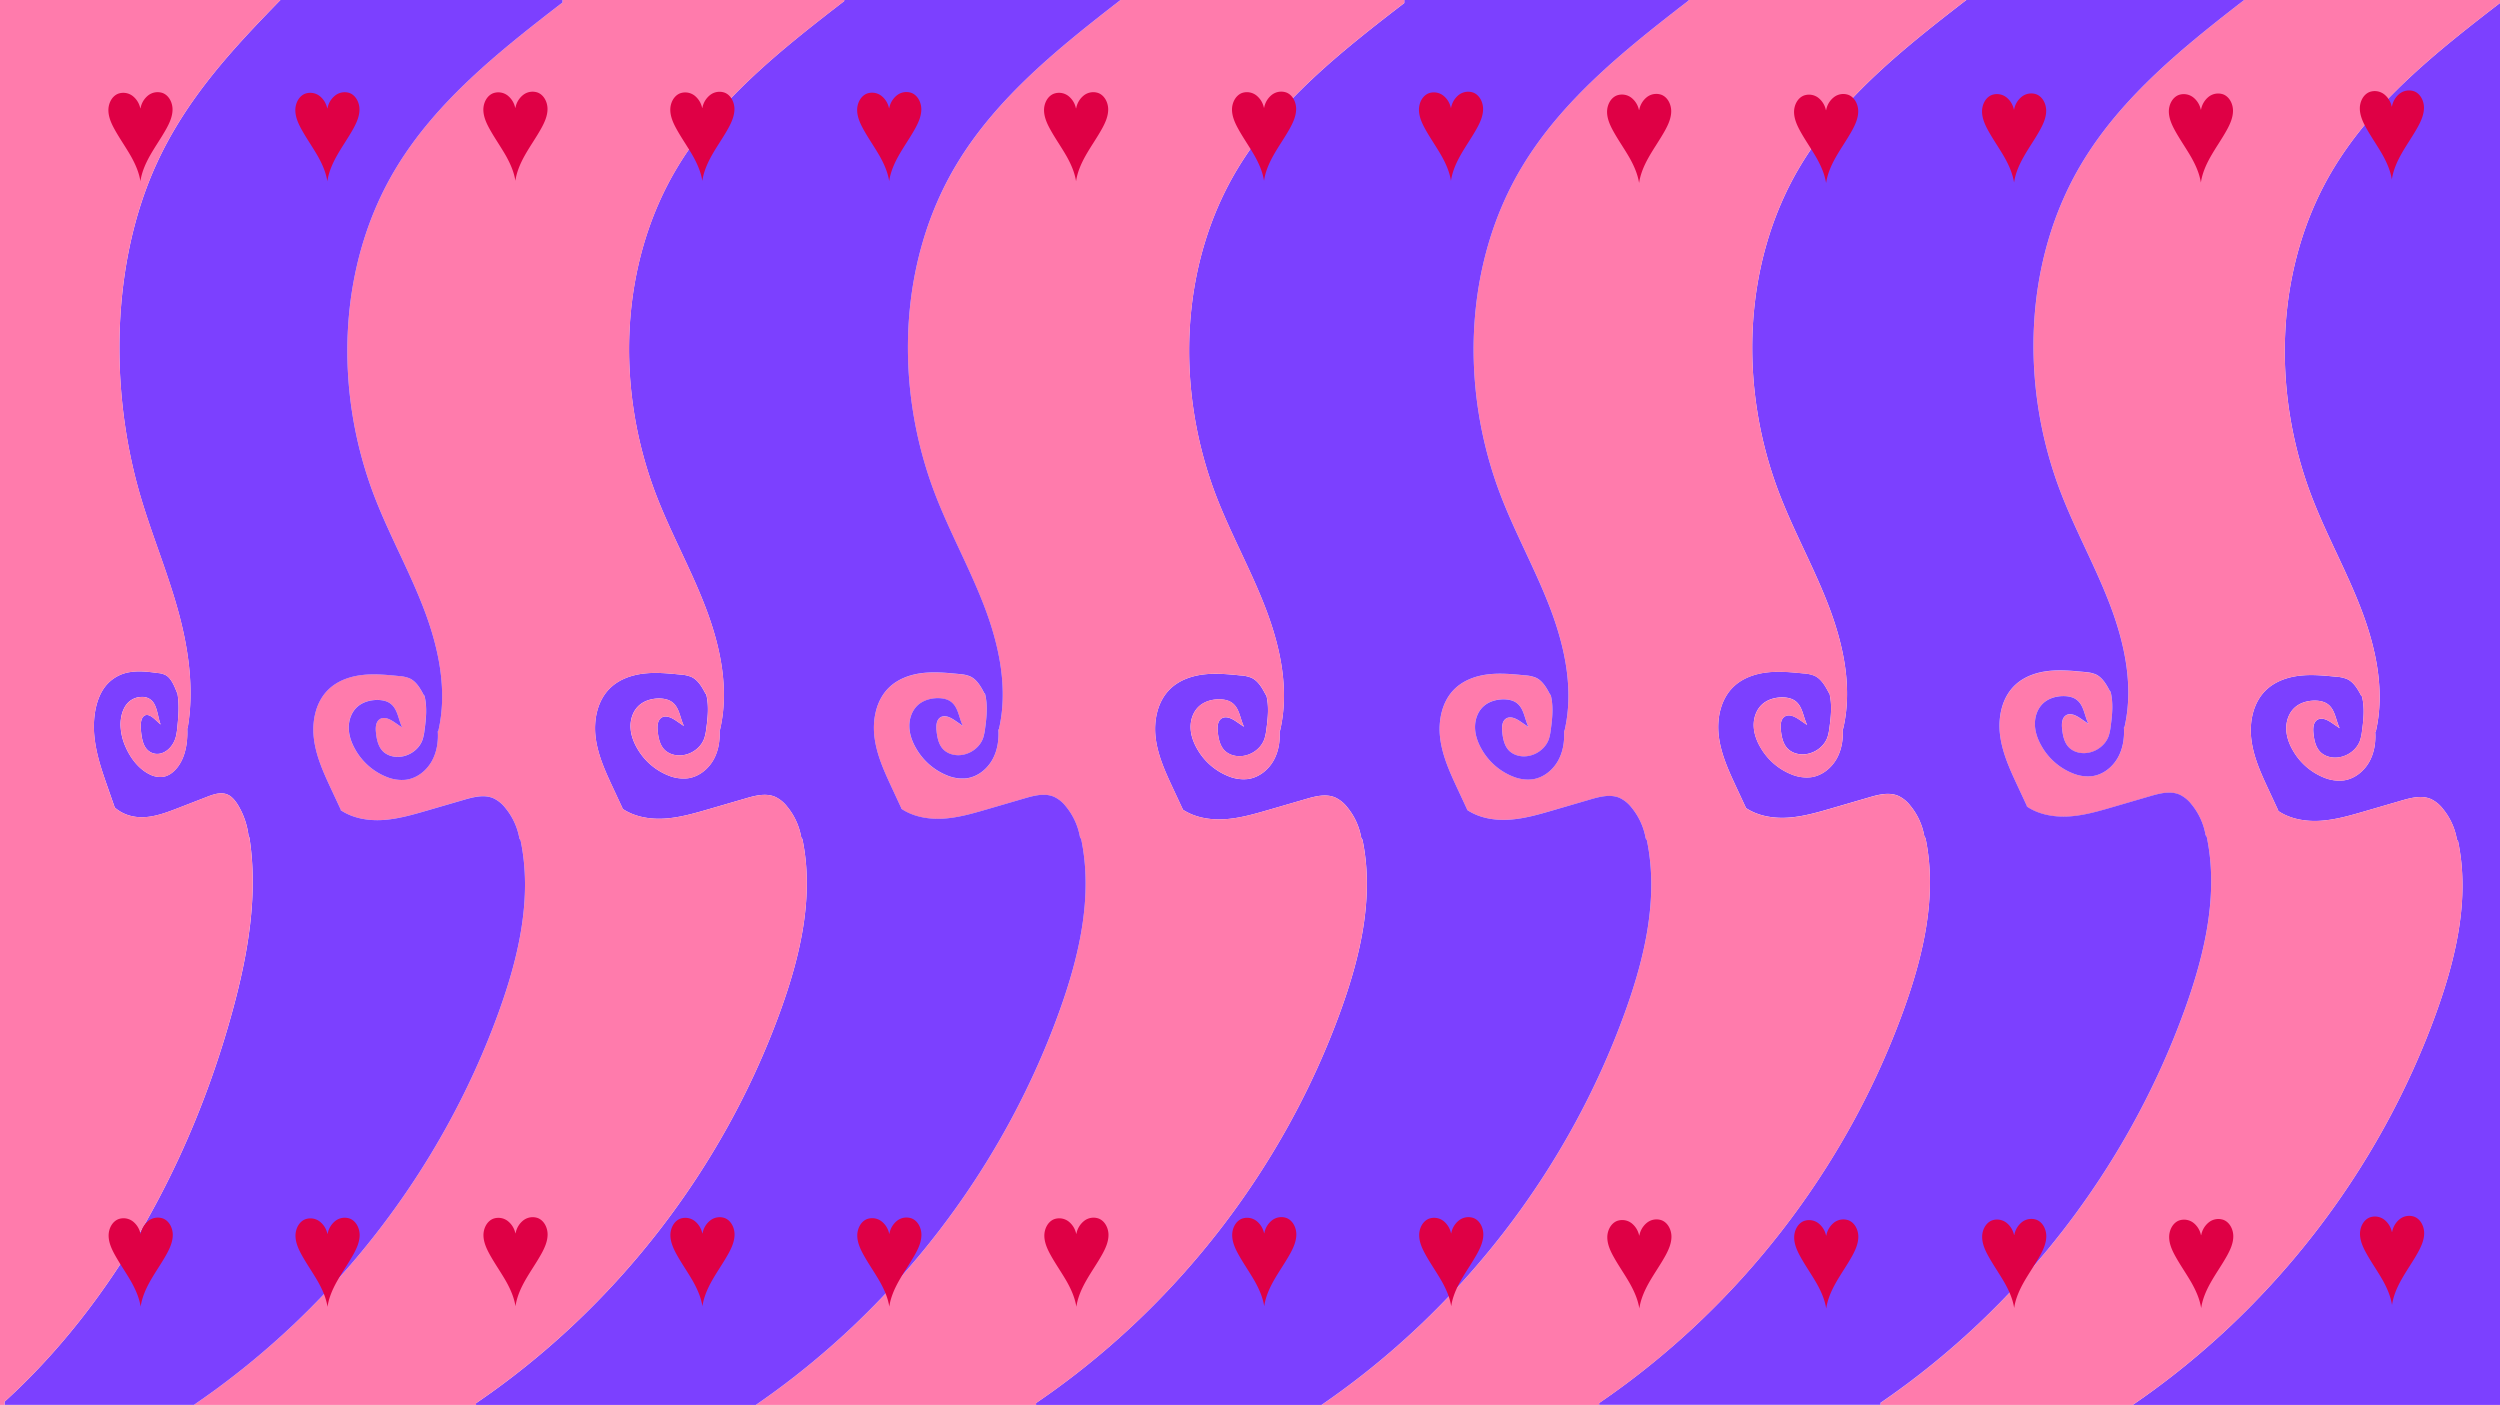 <svg id="Layer_1" data-name="Layer 1" xmlns="http://www.w3.org/2000/svg" viewBox="0 0 1920 1079"><path d="M1797.33,559.66c-2.95-6.13-3.4-13.91-8.74-18.1-2.93-2.31-6.84-3-10.56-3-5.55.06-11.25,1.71-15.33,5.48-4.42,4.08-6.51,10.31-6.36,16.34s2.35,11.86,5.43,17a48.08,48.08,0,0,0,24.06,20.49,30.5,30.5,0,0,0,14.43,2c8.54-1.12,16-7.14,20.09-14.76,3.67-6.82,4.84-14.77,4.32-22.53l.39,0c7.2-30.76.52-63.24-10.62-92.8s-26.67-57.29-38.08-86.74c-31.66-81.66-28.95-178.32,16.35-253.22,31.29-51.73,79.91-90.14,127.72-127h.07V1079.5H1638.37c106.34-72.66,189.11-179.51,233.05-300.87,15.3-42.27,26.06-88,16.87-132.07l-.9-1.38a50.54,50.54,0,0,0-10.8-23.56,25.45,25.45,0,0,0-9.15-7.45c-7.13-3.09-15.32-.95-22.78,1.22L1816,623.74c-11,3.2-22.07,6.42-33.48,7.12s-23.09-1.27-32.46-7.62l.16-.24L1743,607.48c-5.83-12.49-11.73-25.24-13.44-38.93s1.4-28.71,11.38-38.2c6.82-6.49,16.17-9.79,25.51-10.89s18.79-.17,28.15.76A26.13,26.13,0,0,1,1803,522c5.32,2.41,8.39,8,11.1,13.17l.32-.09c2.26,8.69,1.33,17.95.1,26.89a37.49,37.49,0,0,1-1.43,7c-3.18,9.44-14.28,15.38-23.86,12.77a15.18,15.18,0,0,1-6.06-3.12c-4.14-3.63-5.39-9.5-5.94-15-.38-3.77-.17-8.31,3-10.3,3.49-2.19,8,.19,11.35,2.52l5.68,3.88Z" transform="translate(-0.5 -0.5)" style="fill:#7c40ff"/><path d="M1604.33,556.21c-2.95-6.14-3.4-14-8.74-18.15-2.93-2.32-6.84-3-10.56-3-5.55.06-11.25,1.72-15.33,5.5-4.42,4.09-6.51,10.34-6.36,16.38s2.35,11.89,5.43,17.08a48,48,0,0,0,24.06,20.54,30.26,30.26,0,0,0,14.43,2c8.54-1.12,16-7.16,20.09-14.8,3.67-6.84,4.84-14.8,4.32-22.59l.39,0c7.2-30.85.52-63.42-10.62-93.06s-26.67-57.44-38.08-87c-31.66-81.89-28.95-178.81,16.35-253.92C1630.26,74.58,1677.32,36.67,1724,.5H1920.5V2.86h-.07c-47.81,36.87-96.43,75.28-127.72,127-45.3,74.9-48,171.56-16.35,253.22,11.41,29.45,26.93,57.18,38.08,86.74s17.82,62,10.62,92.8l-.39,0c.52,7.76-.65,15.71-4.32,22.53-4.09,7.62-11.55,13.64-20.09,14.76a30.5,30.5,0,0,1-14.43-2,48.08,48.08,0,0,1-24.06-20.49c-3.08-5.17-5.29-11-5.43-17s1.94-12.26,6.36-16.34c4.08-3.77,9.78-5.42,15.33-5.48,3.72-.05,7.63.65,10.56,3,5.34,4.19,5.79,12,8.74,18.1l-.09,0-5.68-3.88c-3.4-2.33-7.86-4.71-11.35-2.52-3.2,2-3.41,6.53-3,10.3.55,5.48,1.8,11.35,5.94,15a15.18,15.18,0,0,0,6.06,3.12c9.58,2.61,20.68-3.33,23.86-12.77a37.49,37.49,0,0,0,1.43-7c1.23-8.94,2.16-18.2-.1-26.89l-.32.09c-2.71-5.2-5.78-10.76-11.1-13.17a26.13,26.13,0,0,0-8.37-1.77c-9.36-.93-18.81-1.86-28.15-.76s-18.69,4.4-25.51,10.89c-10,9.49-13.1,24.52-11.38,38.2s7.61,26.44,13.44,38.93l7.23,15.52-.16.24c9.37,6.35,21.17,8.31,32.46,7.62s22.5-3.92,33.48-7.12l28.67-8.35c7.46-2.17,15.65-4.31,22.78-1.22a25.45,25.45,0,0,1,9.15,7.45,50.54,50.54,0,0,1,10.8,23.56l.9,1.38c9.19,44-1.57,89.8-16.87,132.07-43.94,121.36-126.71,228.21-233.05,300.87H1444.64V1078c106.69-72.87,189.74-180.23,233.78-302.21,15.3-42.38,26.06-88.3,16.87-132.43l-.9-1.39a50.7,50.7,0,0,0-10.8-23.62,25.33,25.33,0,0,0-9.15-7.48c-7.13-3.09-15.32-1-22.78,1.23L1623,620.47c-11,3.21-22.07,6.43-33.48,7.14s-23.1-1.28-32.47-7.64l.17-.25L1550,604.17c-5.83-12.53-11.73-25.32-13.44-39s1.4-28.79,11.38-38.31c6.82-6.51,16.17-9.81,25.51-10.92s18.79-.18,28.15.76a26.13,26.13,0,0,1,8.37,1.77c5.32,2.43,8.39,8,11.1,13.21l.32-.09c2.26,8.72,1.33,18,.1,27a37.53,37.53,0,0,1-1.43,7c-3.18,9.48-14.28,15.43-23.86,12.81a15.07,15.07,0,0,1-6.06-3.13c-4.14-3.63-5.39-9.53-5.94-15-.38-3.78-.17-8.33,3-10.33,3.49-2.19,8,.2,11.35,2.53l5.68,3.89Z" transform="translate(-0.5 -0.5)" style="fill:#ff7bac"/><path d="M1388.33,557.18c-2.95-6.14-3.4-13.93-8.74-18.12-2.93-2.31-6.84-3-10.56-3-5.55.07-11.25,1.72-15.33,5.49-4.42,4.09-6.51,10.32-6.36,16.36s2.35,11.87,5.43,17a48,48,0,0,0,24.06,20.51,30.38,30.38,0,0,0,14.43,2c8.54-1.12,16-7.15,20.09-14.77,3.67-6.83,4.84-14.79,4.32-22.55l.39,0c7.2-30.79.52-63.3-10.62-92.88s-26.67-57.34-38.08-86.83C1335.7,298.71,1338.41,202,1383.71,127,1414.82,75.51,1463.06,37.21,1510.6.5H1724c-46.7,36.17-93.76,74.08-124.31,124.73-45.3,75.11-48,172-16.35,253.92,11.41,29.54,26.93,57.34,38.08,87s17.82,62.21,10.62,93.06l-.39,0c.52,7.79-.65,15.75-4.32,22.59-4.09,7.64-11.55,13.68-20.09,14.8a30.26,30.26,0,0,1-14.43-2,48,48,0,0,1-24.06-20.54c-3.08-5.19-5.29-11-5.43-17.08s1.94-12.29,6.36-16.38c4.08-3.78,9.78-5.44,15.33-5.5,3.72,0,7.63.65,10.56,3,5.34,4.2,5.79,12,8.74,18.15l-.09,0-5.68-3.89c-3.4-2.33-7.86-4.72-11.35-2.53-3.2,2-3.41,6.55-3,10.33.55,5.49,1.8,11.39,5.94,15a15.07,15.07,0,0,0,6.06,3.13c9.58,2.62,20.68-3.33,23.86-12.81a37.53,37.53,0,0,0,1.43-7c1.23-9,2.16-18.24-.1-27l-.32.09c-2.71-5.21-5.78-10.78-11.1-13.21a26.13,26.13,0,0,0-8.37-1.77c-9.36-.94-18.81-1.86-28.15-.76s-18.69,4.41-25.51,10.92c-10,9.52-13.1,24.59-11.38,38.31s7.61,26.51,13.44,39l7.23,15.55-.17.25c9.37,6.36,21.17,8.33,32.47,7.64s22.5-3.93,33.48-7.14l28.67-8.37c7.46-2.18,15.65-4.32,22.78-1.23a25.33,25.33,0,0,1,9.15,7.48,50.7,50.7,0,0,1,10.8,23.62l.9,1.39c9.19,44.13-1.57,90-16.87,132.43-44,122-127.09,229.34-233.78,302.21v1.5h-216V1078c106.69-72.74,189.74-179.9,233.78-301.65,15.3-42.31,26.06-88.13,16.87-132.19l-.9-1.39a50.57,50.57,0,0,0-10.8-23.57,25.38,25.38,0,0,0-9.15-7.46c-7.13-3.09-15.32-1-22.78,1.22L1407,621.32c-11,3.2-22.07,6.42-33.48,7.12s-23.1-1.27-32.47-7.62l.17-.25L1334,605.05c-5.83-12.51-11.73-25.27-13.44-39s1.4-28.74,11.38-38.24c6.82-6.5,16.17-9.8,25.51-10.9s18.79-.18,28.15.76a26.13,26.13,0,0,1,8.37,1.77c5.32,2.42,8.39,8,11.1,13.18l.32-.09c2.26,8.71,1.33,18,.1,26.91a37.43,37.43,0,0,1-1.43,7c-3.18,9.46-14.28,15.4-23.86,12.79a15.2,15.2,0,0,1-6.06-3.13c-4.14-3.63-5.39-9.51-5.94-15-.38-3.77-.17-8.31,3-10.31,3.49-2.19,8,.19,11.35,2.52l5.68,3.89Z" transform="translate(-0.5 -0.5)" style="fill:#7c40ff"/><path d="M1174.33,558.7c-2.95-6.15-3.4-14-8.74-18.14-2.93-2.32-6.84-3-10.56-3-5.55.07-11.25,1.72-15.33,5.5-4.42,4.09-6.51,10.33-6.36,16.36s2.35,11.88,5.43,17.07A48,48,0,0,0,1162.83,597a30.26,30.26,0,0,0,14.43,2c8.54-1.12,16-7.15,20.09-14.78,3.67-6.83,4.84-14.79,4.32-22.57l.39,0c7.2-30.82.52-63.36-10.62-93s-26.67-57.39-38.08-86.9c-31.66-81.81-28.95-178.65,16.35-253.69C1201,76.28,1249.62,37.8,1297.43.86V.5H1510.6c-47.54,36.71-95.78,75-126.89,126.49-45.3,75-48,171.72-16.35,253.45,11.41,29.49,26.93,57.24,38.08,86.83s17.82,62.09,10.62,92.88l-.39,0c.52,7.76-.65,15.72-4.32,22.55-4.09,7.62-11.55,13.65-20.09,14.77a30.38,30.38,0,0,1-14.43-2A48,48,0,0,1,1352.77,575c-3.08-5.17-5.29-11-5.43-17s1.94-12.27,6.36-16.36c4.08-3.77,9.78-5.42,15.33-5.49,3.72,0,7.63.66,10.56,3,5.34,4.19,5.79,12,8.74,18.12l-.09,0-5.68-3.89c-3.4-2.33-7.86-4.71-11.35-2.52-3.2,2-3.41,6.54-3,10.31.55,5.48,1.8,11.36,5.94,15a15.2,15.2,0,0,0,6.06,3.13c9.58,2.61,20.68-3.33,23.86-12.79a37.43,37.43,0,0,0,1.43-7c1.23-8.94,2.16-18.2-.1-26.91l-.32.09c-2.71-5.2-5.78-10.76-11.1-13.18a26.13,26.13,0,0,0-8.37-1.77c-9.36-.94-18.81-1.86-28.15-.76s-18.69,4.4-25.51,10.9c-10,9.5-13.1,24.54-11.38,38.24s7.61,26.46,13.44,39l7.23,15.52-.17.25c9.37,6.35,21.17,8.31,32.47,7.62s22.5-3.92,33.48-7.12l28.67-8.36c7.46-2.17,15.65-4.31,22.78-1.22a25.38,25.38,0,0,1,9.15,7.46,50.57,50.57,0,0,1,10.8,23.57l.9,1.39c9.19,44.06-1.57,89.88-16.87,132.19-44,121.75-127.09,228.91-233.78,301.65v1.5H1015.36c106.35-72.79,189.12-179.85,233.06-301.43,15.3-42.35,26.06-88.21,16.87-132.31l-.9-1.39a50.68,50.68,0,0,0-10.8-23.6,25.27,25.27,0,0,0-9.15-7.46c-7.13-3.1-15.32-1-22.78,1.22L1193,622.89c-11,3.21-22.07,6.43-33.48,7.13s-23.09-1.27-32.46-7.63l.16-.24L1120,606.61c-5.83-12.52-11.73-25.29-13.44-39s1.4-28.76,11.38-38.27c6.82-6.5,16.17-9.81,25.51-10.91s18.79-.18,28.15.76A26.13,26.13,0,0,1,1180,521c5.32,2.42,8.39,8,11.1,13.2l.32-.09c2.26,8.71,1.33,18,.1,26.93a37.7,37.7,0,0,1-1.43,7c-3.18,9.46-14.28,15.41-23.86,12.79a15.18,15.18,0,0,1-6.06-3.12c-4.14-3.64-5.39-9.52-5.94-15-.38-3.77-.17-8.32,3-10.32,3.49-2.19,8,.19,11.35,2.53q2.85,1.93,5.68,3.89Z" transform="translate(-0.5 -0.5)" style="fill:#ff7bac"/><path d="M1127.05,622.39c9.37,6.36,21.17,8.33,32.46,7.63s22.5-3.92,33.48-7.13l28.67-8.36c7.46-2.18,15.65-4.32,22.78-1.22a25.27,25.27,0,0,1,9.15,7.46,50.68,50.68,0,0,1,10.8,23.6l.9,1.39c9.19,44.1-1.57,90-16.87,132.31-43.94,121.58-126.71,228.64-233.06,301.43H796.2V1078C902.88,1005.46,985.93,898.59,1030,777.17c15.31-42.19,26.07-87.9,16.88-131.83l-.91-1.39a50.39,50.39,0,0,0-10.79-23.51A25.42,25.42,0,0,0,1026,613c-7.13-3.08-15.32-1-22.78,1.22l-28.68,8.34c-11,3.19-22.06,6.4-33.47,7.1s-23.1-1.27-32.48-7.6l.17-.25-7.23-15.48c-5.82-12.47-11.72-25.2-13.44-38.86s1.41-28.66,11.38-38.14c6.83-6.48,16.18-9.77,25.52-10.87s18.78-.17,28.14.76A26.39,26.39,0,0,1,961.5,521c5.33,2.42,8.4,8,11.1,13.15l.32-.09c2.27,8.68,1.34,17.92.11,26.84a39.08,39.08,0,0,1-1.43,7c-3.18,9.43-14.28,15.36-23.87,12.75a15.25,15.25,0,0,1-6.06-3.12c-4.13-3.62-5.38-9.48-5.93-15-.38-3.76-.18-8.29,3-10.28,3.5-2.18,8,.19,11.36,2.52l5.68,3.87.09,0c-2.95-6.12-3.4-13.89-8.74-18.07-2.94-2.31-6.84-3-10.57-3-5.54.07-11.24,1.71-15.32,5.48-4.42,4.07-6.51,10.29-6.37,16.31s2.36,11.83,5.44,17a48,48,0,0,0,24.06,20.45,30.34,30.34,0,0,0,14.43,2c8.54-1.11,16-7.12,20.09-14.72,3.67-6.81,4.84-14.75,4.32-22.5l.38,0c7.21-30.71.53-63.12-10.62-92.63s-26.66-57.18-38.08-86.58c-31.65-81.52-28.95-178,16.36-252.77,31.29-51.64,79.9-90,127.72-126.78V.5h218.44V.86C1249.62,37.8,1201,76.28,1169.71,128.11c-45.3,75-48,171.88-16.35,253.69,11.41,29.51,26.93,57.29,38.08,86.9s17.82,62.15,10.62,93l-.39,0c.52,7.78-.65,15.74-4.32,22.57-4.09,7.63-11.55,13.66-20.09,14.78a30.26,30.26,0,0,1-14.43-2,48,48,0,0,1-24.06-20.52c-3.08-5.19-5.29-11-5.43-17.07s1.94-12.27,6.36-16.36c4.08-3.78,9.78-5.43,15.33-5.5,3.72,0,7.63.65,10.56,3,5.34,4.19,5.79,12,8.74,18.14l-.09,0q-2.84-1.95-5.68-3.89c-3.4-2.34-7.86-4.72-11.35-2.53-3.2,2-3.41,6.55-3,10.32.55,5.49,1.8,11.37,5.94,15a15.18,15.18,0,0,0,6.06,3.12c9.58,2.62,20.68-3.33,23.86-12.79a37.7,37.7,0,0,0,1.43-7c1.23-9,2.16-18.22-.1-26.93l-.32.09c-2.71-5.21-5.78-10.78-11.1-13.2a26.13,26.13,0,0,0-8.37-1.77c-9.36-.94-18.81-1.86-28.15-.76s-18.69,4.41-25.51,10.91c-10,9.51-13.1,24.56-11.38,38.27s7.61,26.49,13.44,39l7.23,15.54Z" transform="translate(-0.5 -0.5)" style="fill:#7c40ff"/><path d="M908.59,622.06c9.38,6.33,21.18,8.29,32.48,7.6s22.49-3.91,33.47-7.1l28.68-8.34c7.46-2.17,15.65-4.3,22.78-1.22a25.42,25.42,0,0,1,9.15,7.44A50.39,50.39,0,0,1,1045.94,644l.91,1.39c9.19,43.93-1.57,89.64-16.88,131.83-44,121.42-127.09,228.29-233.77,300.83v1.5H580.92C687.26,1006.58,770,899.34,814,777.55,829.28,735.13,840,689.18,830.85,645l-.91-1.39A50.76,50.76,0,0,0,819.15,620,25.33,25.33,0,0,0,810,612.5c-7.13-3.1-15.32-1-22.78,1.23l-28.68,8.37c-11,3.21-22.06,6.44-33.47,7.15S702,628,692.59,621.6l.17-.24-7.23-15.57c-5.82-12.54-11.72-25.34-13.44-39.07s1.41-28.82,11.38-38.34c6.83-6.52,16.18-9.82,25.52-10.93s18.78-.18,28.14.76A26.13,26.13,0,0,1,745.5,520c5.33,2.43,8.4,8,11.1,13.22l.32-.09c2.27,8.73,1.34,18,.11,27a39.4,39.4,0,0,1-1.43,7c-3.18,9.48-14.28,15.45-23.87,12.82a15.14,15.14,0,0,1-6.06-3.13c-4.13-3.64-5.38-9.54-5.93-15-.38-3.77-.18-8.33,3-10.33,3.5-2.19,8,.19,11.36,2.53l5.68,3.9.09,0c-2.95-6.16-3.4-14-8.74-18.18-2.94-2.31-6.84-3-10.57-3-5.54.07-11.24,1.72-15.32,5.51-4.42,4.09-6.51,10.35-6.37,16.39s2.36,11.9,5.44,17.1a48.12,48.12,0,0,0,24.06,20.56,30.22,30.22,0,0,0,14.43,2c8.54-1.12,16-7.16,20.09-14.8,3.67-6.85,4.84-14.83,4.32-22.62l.38,0c7.21-30.87.53-63.46-10.62-93.13s-26.66-57.49-38.08-87.05c-31.65-81.95-28.95-179,16.36-254.12C766.14,75.25,813.86,37.05,861.05.5H1079V2.79c-47.82,36.8-96.43,75.14-127.72,126.78-45.31,74.77-48,171.25-16.36,252.77,11.42,29.4,26.94,57.08,38.08,86.58s17.83,61.92,10.62,92.63l-.38,0c.52,7.75-.65,15.69-4.32,22.5-4.09,7.6-11.55,13.61-20.09,14.72a30.34,30.34,0,0,1-14.43-2,48,48,0,0,1-24.06-20.45c-3.08-5.17-5.29-11-5.44-17s2-12.24,6.37-16.31c4.08-3.77,9.78-5.41,15.32-5.48,3.73,0,7.63.65,10.57,3,5.34,4.18,5.79,12,8.74,18.07l-.09,0-5.68-3.87c-3.4-2.33-7.86-4.7-11.36-2.52-3.2,2-3.4,6.52-3,10.28.55,5.47,1.8,11.33,5.93,15a15.25,15.25,0,0,0,6.06,3.12c9.59,2.61,20.69-3.32,23.87-12.75a39.08,39.08,0,0,0,1.43-7c1.23-8.92,2.16-18.16-.11-26.84l-.32.09c-2.7-5.19-5.77-10.73-11.1-13.15a26.39,26.39,0,0,0-8.37-1.76c-9.36-.93-18.8-1.85-28.14-.76s-18.69,4.39-25.52,10.87c-10,9.48-13.09,24.48-11.38,38.14s7.62,26.39,13.44,38.86l7.23,15.48Z" transform="translate(-0.5 -0.5)" style="fill:#ff7bac"/><path d="M767.23,560.8c.52,7.79-.65,15.77-4.32,22.62-4.09,7.64-11.55,13.68-20.09,14.8a30.22,30.22,0,0,1-14.43-2,48.12,48.12,0,0,1-24.06-20.56c-3.08-5.2-5.29-11-5.44-17.1s2-12.3,6.37-16.39c4.08-3.79,9.78-5.44,15.32-5.51,3.73,0,7.63.66,10.57,3,5.34,4.21,5.79,12,8.74,18.18l-.09,0-5.68-3.9c-3.4-2.34-7.86-4.72-11.36-2.53-3.2,2-3.4,6.56-3,10.33.55,5.5,1.8,11.4,5.93,15a15.14,15.14,0,0,0,6.06,3.13c9.59,2.63,20.69-3.34,23.87-12.82a39.4,39.4,0,0,0,1.43-7c1.23-9,2.16-18.26-.11-27l-.32.09c-2.7-5.21-5.77-10.79-11.1-13.22a26.13,26.13,0,0,0-8.37-1.77c-9.36-.94-18.8-1.86-28.14-.76s-18.69,4.41-25.52,10.93c-10,9.52-13.09,24.6-11.38,38.34s7.62,26.53,13.44,39.07l7.23,15.57-.17.24c9.38,6.37,21.18,8.34,32.48,7.65s22.49-3.94,33.47-7.15l28.68-8.37c7.46-2.18,15.65-4.33,22.78-1.23a25.33,25.33,0,0,1,9.15,7.48,50.76,50.76,0,0,1,10.79,23.64l.91,1.39c9.19,44.17-1.57,90.12-16.88,132.54-43.94,121.79-126.71,229-233.05,302H366.09v-1.31c106.69-72.65,189.74-179.68,233.78-301.29,15.3-42.25,26.06-88,16.87-132l-.9-1.38A50.46,50.46,0,0,0,605,619.94a25.35,25.35,0,0,0-9.15-7.45c-7.13-3.09-15.32-1-22.78,1.22l-28.67,8.35c-11,3.19-22.07,6.41-33.48,7.11s-23.09-1.27-32.46-7.62l.16-.24-7.23-15.51c-5.83-12.49-11.73-25.23-13.44-38.92s1.4-28.7,11.38-38.19c6.82-6.49,16.17-9.78,25.51-10.88s18.79-.18,28.15.75a26.07,26.07,0,0,1,8.36,1.77c5.33,2.42,8.4,8,11.11,13.17l.32-.09c2.26,8.69,1.33,18,.1,26.88a38.32,38.32,0,0,1-1.43,7c-3.18,9.44-14.28,15.38-23.86,12.77a15.2,15.2,0,0,1-6.06-3.13c-4.14-3.62-5.39-9.49-5.94-15-.38-3.76-.17-8.3,3-10.3,3.5-2.18,8,.2,11.36,2.52l5.68,3.88.09,0c-2.95-6.13-3.4-13.91-8.74-18.1-2.93-2.3-6.84-3-10.56-3-5.55.07-11.25,1.72-15.33,5.49-4.42,4.08-6.51,10.3-6.36,16.33s2.35,11.85,5.43,17a48.06,48.06,0,0,0,24.06,20.48,30.5,30.5,0,0,0,14.43,2c8.54-1.12,16-7.14,20.09-14.75,3.67-6.82,4.84-14.77,4.32-22.53l.39,0c7.2-30.76.52-63.22-10.62-92.77s-26.67-57.27-38.08-86.72c-31.66-81.64-28.95-178.27,16.35-253.15,31.29-51.72,79.91-90.12,127.72-127V.5H861.05c-47.19,36.55-94.91,74.75-125.78,126-45.31,75.16-48,172.17-16.36,254.12C730.33,410.15,745.85,438,757,467.64s17.83,62.26,10.62,93.13Z" transform="translate(-0.5 -0.5)" style="fill:#7c40ff"/><path d="M478.5,621.55c9.37,6.35,21.17,8.31,32.46,7.62s22.5-3.92,33.48-7.11l28.67-8.35c7.46-2.17,15.65-4.31,22.78-1.22a25.35,25.35,0,0,1,9.15,7.45,50.46,50.46,0,0,1,10.8,23.55l.9,1.38c9.19,44-1.57,89.78-16.87,132-44,121.61-127.09,228.64-233.78,301.29v1.31H149.67v-.21C256.36,1006.63,339.41,899.6,383.45,778c15.3-42.26,26.06-88,16.87-132l-.9-1.38A50.51,50.51,0,0,0,388.62,621a25.45,25.45,0,0,0-9.15-7.45c-7.13-3.09-15.32-1-22.78,1.22L328,623.15c-11,3.19-22.07,6.41-33.48,7.11s-23.1-1.27-32.47-7.61l.17-.25L255,606.9c-5.83-12.49-11.73-25.24-13.44-38.92s1.4-28.71,11.38-38.2c6.82-6.49,16.17-9.78,25.51-10.88s18.79-.18,28.15.75a26.68,26.68,0,0,1,8.37,1.77c5.32,2.42,8.39,8,11.1,13.17l.32-.09c2.26,8.69,1.33,17.94.1,26.88a37.49,37.49,0,0,1-1.43,7c-3.18,9.44-14.28,15.38-23.86,12.77a15.31,15.31,0,0,1-6.06-3.12c-4.13-3.63-5.39-9.5-5.94-15-.38-3.76-.17-8.3,3-10.3,3.49-2.18,7.95.2,11.35,2.52l5.68,3.89.09,0c-2.95-6.13-3.4-13.92-8.74-18.11-2.93-2.3-6.84-3-10.56-3-5.55.06-11.25,1.71-15.33,5.48-4.42,4.08-6.51,10.31-6.36,16.33s2.35,11.86,5.43,17a48,48,0,0,0,24.06,20.48,30.38,30.38,0,0,0,14.43,2c8.54-1.12,16-7.14,20.09-14.75,3.67-6.82,4.84-14.77,4.33-22.53l.38,0c7.2-30.75.52-63.22-10.62-92.77S299.8,412,288.39,382.56c-31.66-81.64-28.95-178.27,16.35-253.15C336,77.69,384.65,39.29,432.47,2.44V.5H648.88v.84c-47.81,36.86-96.43,75.26-127.72,127-45.3,74.88-48,171.51-16.35,253.15,11.41,29.45,26.93,57.17,38.08,86.72s17.82,62,10.62,92.77l-.39,0c.52,7.76-.65,15.71-4.32,22.53-4.09,7.61-11.55,13.63-20.09,14.75a30.5,30.5,0,0,1-14.43-2,48.06,48.06,0,0,1-24.06-20.48c-3.08-5.18-5.29-11-5.43-17s1.94-12.25,6.36-16.33c4.08-3.77,9.78-5.42,15.33-5.49,3.72,0,7.63.66,10.56,3,5.34,4.19,5.79,12,8.74,18.1l-.09,0L520,554.15c-3.4-2.32-7.86-4.7-11.36-2.52-3.19,2-3.4,6.54-3,10.3.55,5.48,1.8,11.35,5.94,15a15.2,15.2,0,0,0,6.06,3.13c9.58,2.61,20.68-3.33,23.86-12.77a38.32,38.32,0,0,0,1.43-7c1.23-8.93,2.16-18.19-.1-26.88l-.32.09c-2.71-5.2-5.78-10.75-11.11-13.17a26.07,26.07,0,0,0-8.36-1.77c-9.36-.93-18.81-1.85-28.15-.75s-18.69,4.39-25.51,10.88c-10,9.49-13.1,24.51-11.38,38.19s7.61,26.43,13.44,38.92l7.23,15.51Z" transform="translate(-0.5 -0.5)" style="fill:#ff7bac"/><path d="M262.07,622.65c9.37,6.34,21.17,8.31,32.47,7.61s22.5-3.92,33.48-7.11l28.67-8.35c7.46-2.17,15.65-4.31,22.78-1.22a25.45,25.45,0,0,1,9.15,7.45,50.51,50.51,0,0,1,10.8,23.55l.9,1.38c9.19,44-1.57,89.78-16.87,132-44,121.6-127.09,228.63-233.78,301.29v.21H4V1077c80.05-72.65,142.36-179.68,175.41-301.29,11.48-42.25,19.55-88,12.65-132l-.67-1.39a59.51,59.51,0,0,0-8.1-23.54c-1.9-3.07-4.13-5.88-6.87-7.45-5.35-3.09-11.49-.95-17.09,1.22l-21.51,8.35c-8.24,3.19-16.56,6.41-25.12,7.11s-17.37-1.28-24.42-7.66l.18-.2q-2.71-7.75-5.42-15.51c-4.37-12.49-8.8-25.24-10.09-38.92S74,537,81.49,527.51a29.75,29.75,0,0,1,19.14-10.88c7-1.1,14.1-.18,21.12.75a15.52,15.52,0,0,1,6.28,1.77c4,2.41,6.3,8,8.33,13.17l.25-.05c1.68,8.68,1,17.91.07,26.84a49.94,49.94,0,0,1-1.08,7c-2.38,9.45-10.71,15.39-17.9,12.77a10.8,10.8,0,0,1-4.55-3.12c-3.1-3.62-4-9.5-4.45-15-.29-3.77-.13-8.3,2.27-10.3,2.62-2.18,6,.19,8.52,2.52l4.26,3.88.08,0c-2.23-6.13-2.56-13.92-6.57-18.11a10.35,10.35,0,0,0-7.93-3,14.91,14.91,0,0,0-11.5,5.49c-3.31,4.08-4.88,10.3-4.77,16.33a44,44,0,0,0,4.08,17c4.13,9.23,10.51,16.73,18,20.48a17.72,17.72,0,0,0,10.82,2c6.42-1.12,12-7.14,15.08-14.75,2.75-6.84,3.63-14.78,3.24-22.54l.29,0c5.41-30.76.4-63.22-8-92.77s-20-57.28-28.57-86.72C84.33,298.65,86.36,202,120.35,127.14,143.76,75.58,180.09,37.26,215.85.5H432.47V2.44c-47.82,36.85-96.44,75.25-127.73,127-45.3,74.88-48,171.51-16.35,253.15,11.41,29.45,26.93,57.17,38.08,86.72s17.82,62,10.62,92.77l-.38,0c.51,7.76-.66,15.71-4.33,22.53-4.09,7.61-11.55,13.63-20.09,14.75a30.38,30.38,0,0,1-14.43-2,48,48,0,0,1-24.06-20.48c-3.08-5.17-5.28-11-5.43-17s1.94-12.25,6.36-16.33c4.08-3.77,9.78-5.42,15.33-5.48,3.72,0,7.63.65,10.56,3,5.34,4.19,5.79,12,8.74,18.11l-.09,0-5.68-3.89c-3.4-2.32-7.86-4.7-11.35-2.52-3.2,2-3.41,6.54-3,10.3.55,5.48,1.81,11.35,5.94,15a15.31,15.31,0,0,0,6.06,3.12c9.58,2.61,20.68-3.33,23.86-12.77a37.49,37.49,0,0,0,1.43-7c1.23-8.94,2.16-18.19-.1-26.88l-.32.09c-2.71-5.2-5.78-10.75-11.1-13.17a26.68,26.68,0,0,0-8.37-1.77c-9.36-.93-18.81-1.85-28.15-.75s-18.69,4.39-25.51,10.88c-10,9.49-13.1,24.51-11.38,38.2s7.61,26.43,13.44,38.92l7.23,15.5Z" transform="translate(-0.5 -0.5)" style="fill:#7c40ff"/><path d="M144.33,559.8c.39,7.76-.49,15.7-3.24,22.54C138,590,132.43,596,126,597.09a17.72,17.72,0,0,1-10.82-2c-7.54-3.75-13.92-11.25-18-20.48a44,44,0,0,1-4.08-17c-.11-6,1.46-12.25,4.77-16.33a14.91,14.91,0,0,1,11.5-5.49,10.35,10.35,0,0,1,7.93,3c4,4.19,4.34,12,6.57,18.11l-.08,0L119.49,553c-2.55-2.33-5.9-4.7-8.52-2.52-2.4,2-2.56,6.53-2.27,10.3.41,5.47,1.35,11.35,4.45,15a10.8,10.8,0,0,0,4.55,3.12c7.19,2.62,15.52-3.32,17.9-12.77a49.94,49.94,0,0,0,1.08-7c.92-8.93,1.61-18.16-.07-26.84l-.25.05c-2-5.2-4.34-10.76-8.33-13.17a15.52,15.52,0,0,0-6.28-1.77c-7-.93-14.11-1.85-21.12-.75a29.75,29.75,0,0,0-19.14,10.88C74,537,71.66,552,73,565.7S78.67,592.13,83,604.62q2.7,7.75,5.42,15.51l-.18.2c7,6.38,15.92,8.35,24.42,7.66s16.88-3.92,25.12-7.11l21.51-8.35c5.6-2.17,11.74-4.31,17.09-1.22,2.74,1.57,5,4.38,6.87,7.45a59.51,59.51,0,0,1,8.1,23.54l.67,1.39c6.9,44-1.17,89.78-12.65,132C146.36,897.33,84.05,1004.36,4,1077v2.49H.5V.5H215.85c-35.76,36.76-72.09,75.08-95.5,126.64-34,74.88-36,171.51-12.27,253.15,8.57,29.44,20.21,57.17,28.57,86.72s13.38,62,8,92.77Z" transform="translate(-0.5 -0.5)" style="fill:#ff7bac"/><path d="M108.37,948l.18,0a16.39,16.39,0,0,1,6-9.94,11.79,11.79,0,0,1,11.19-1.73c4.81,1.93,7.46,7.42,7.45,12.6s-2.2,10.11-4.69,14.64c-3.88,7.07-8.61,13.64-12.58,20.67-3.48,6.17-6.39,12.81-7.4,19.79-1.08-6.8-3.93-13.27-7.32-19.3-4-7-8.69-13.59-12.57-20.65-2.5-4.55-4.69-9.47-4.71-14.65s2.65-10.67,7.46-12.6a11.77,11.77,0,0,1,11.19,1.74A16.21,16.21,0,0,1,108.37,948Z" transform="translate(-0.5 -0.5)" style="fill:#df0045"/><path d="M251.94,948.09l.18,0a16.32,16.32,0,0,1,5.94-9.93,11.77,11.77,0,0,1,11.19-1.74c4.82,1.94,7.47,7.42,7.46,12.6s-2.2,10.11-4.7,14.64c-3.88,7.07-8.6,13.64-12.57,20.67-3.48,6.18-6.41,12.84-7.41,19.83-1.05-6.81-3.92-13.3-7.32-19.33-4-7-8.68-13.59-12.57-20.66-2.5-4.55-4.68-9.46-4.7-14.65s2.65-10.67,7.46-12.6a11.77,11.77,0,0,1,11.19,1.74A16.21,16.21,0,0,1,251.94,948.09Z" transform="translate(-0.5 -0.5)" style="fill:#df0045"/><path d="M396.3,947.67l.18,0a16.27,16.27,0,0,1,5.94-9.93A11.8,11.8,0,0,1,413.61,936c4.81,1.93,7.47,7.42,7.45,12.6s-2.19,10.11-4.69,14.65c-3.88,7.06-8.6,13.64-12.57,20.66-3.48,6.17-6.41,12.83-7.41,19.82-1.06-6.8-3.92-13.29-7.32-19.32-4-7-8.69-13.6-12.57-20.66-2.49-4.55-4.68-9.47-4.7-14.65s2.65-10.66,7.45-12.6a11.81,11.81,0,0,1,11.2,1.74A16.23,16.23,0,0,1,396.3,947.67Z" transform="translate(-0.5 -0.5)" style="fill:#df0045"/><path d="M539.86,947.74l.19,0a16.22,16.22,0,0,1,5.94-9.94A11.79,11.79,0,0,1,557.18,936c4.81,1.94,7.46,7.42,7.45,12.61s-2.19,10.1-4.69,14.64c-3.89,7.06-8.6,13.64-12.57,20.66-3.49,6.18-6.41,12.84-7.41,19.83-1.05-6.81-3.92-13.3-7.32-19.33-4-7-8.69-13.59-12.58-20.66-2.49-4.55-4.68-9.47-4.69-14.65s2.64-10.66,7.45-12.6a11.81,11.81,0,0,1,11.2,1.74A16.22,16.22,0,0,1,539.86,947.74Z" transform="translate(-0.5 -0.5)" style="fill:#df0045"/><path d="M683.38,948l.18,0A16.34,16.34,0,0,1,689.5,938a11.79,11.79,0,0,1,11.2-1.73c4.81,1.93,7.46,7.42,7.45,12.59S706,959,703.46,963.51c-3.89,7.06-8.61,13.64-12.57,20.66-3.49,6.18-6.41,12.84-7.41,19.83-1.06-6.8-3.92-13.29-7.33-19.33-4-7-8.68-13.59-12.57-20.66-2.49-4.54-4.68-9.46-4.69-14.64s2.64-10.67,7.45-12.61a11.79,11.79,0,0,1,11.2,1.75A16.11,16.11,0,0,1,683.38,948Z" transform="translate(-0.5 -0.5)" style="fill:#df0045"/><path d="M827,948.05l.17,0a16.43,16.43,0,0,1,6-9.94,11.78,11.78,0,0,1,11.2-1.73c4.8,1.93,7.46,7.42,7.45,12.59s-2.2,10.11-4.7,14.65c-3.88,7.07-8.61,13.64-12.56,20.67-3.49,6.17-6.41,12.83-7.41,19.82-1.07-6.81-3.93-13.29-7.33-19.33-4-7-8.69-13.59-12.57-20.66-2.49-4.54-4.68-9.46-4.69-14.64s2.64-10.67,7.44-12.61a11.84,11.84,0,0,1,11.21,1.75A16.24,16.24,0,0,1,827,948.05Z" transform="translate(-0.5 -0.5)" style="fill:#df0045"/><path d="M971.3,947.63l.18,0a16.35,16.35,0,0,1,5.95-9.93,11.79,11.79,0,0,1,11.2-1.74c4.8,1.93,7.46,7.42,7.45,12.6s-2.2,10.1-4.69,14.65c-3.89,7.06-8.62,13.64-12.58,20.65-3.48,6.18-6.41,12.84-7.4,19.83-1.06-6.8-3.93-13.29-7.33-19.32-4-7-8.68-13.6-12.57-20.67-2.5-4.54-4.68-9.46-4.69-14.64s2.64-10.67,7.45-12.6a11.81,11.81,0,0,1,11.2,1.73A16.18,16.18,0,0,1,971.3,947.63Z" transform="translate(-0.5 -0.5)" style="fill:#df0045"/><path d="M1114.87,947.7l.18-.05a16.31,16.31,0,0,1,6-9.93,11.78,11.78,0,0,1,11.2-1.74c4.8,1.93,7.46,7.42,7.44,12.6s-2.2,10.1-4.69,14.65c-3.88,7.06-8.61,13.64-12.57,20.66-3.48,6.16-6.4,12.81-7.41,19.8-1.07-6.81-3.93-13.28-7.33-19.3-4-7-8.68-13.6-12.56-20.67-2.5-4.54-4.69-9.46-4.7-14.64s2.65-10.66,7.45-12.6a11.79,11.79,0,0,1,11.2,1.74A16.18,16.18,0,0,1,1114.87,947.7Z" transform="translate(-0.5 -0.5)" style="fill:#df0045"/><path d="M1259.35,949.37l.18,0a16.36,16.36,0,0,1,6-9.94,11.81,11.81,0,0,1,11.2-1.73c4.8,1.93,7.46,7.42,7.44,12.6s-2.19,10.1-4.69,14.65c-3.88,7.06-8.61,13.64-12.57,20.65-3.48,6.18-6.4,12.84-7.41,19.83-1.06-6.8-3.93-13.29-7.33-19.32-3.95-7-8.68-13.6-12.56-20.67-2.5-4.54-4.68-9.46-4.7-14.64s2.65-10.66,7.45-12.6a11.78,11.78,0,0,1,11.2,1.74A16.14,16.14,0,0,1,1259.35,949.37Z" transform="translate(-0.5 -0.5)" style="fill:#df0045"/><path d="M1402.91,949.44l.19-.05a16.37,16.37,0,0,1,5.94-9.94,11.84,11.84,0,0,1,11.2-1.73c4.81,1.93,7.46,7.42,7.45,12.6S1425.5,960.43,1423,965c-3.89,7.06-8.61,13.64-12.57,20.66-3.49,6.17-6.41,12.83-7.41,19.82-1.06-6.81-3.93-13.29-7.33-19.32-4-7-8.68-13.6-12.57-20.67-2.49-4.54-4.68-9.46-4.69-14.64s2.64-10.66,7.45-12.6a11.81,11.81,0,0,1,11.2,1.74A16.15,16.15,0,0,1,1402.91,949.44Z" transform="translate(-0.5 -0.5)" style="fill:#df0045"/><path d="M1547.28,949l.18,0a16.39,16.39,0,0,1,5.94-9.94,11.79,11.79,0,0,1,11.2-1.74c4.81,1.93,7.47,7.42,7.45,12.6s-2.2,10.1-4.69,14.65c-3.89,7.06-8.61,13.64-12.58,20.66-3.47,6.18-6.41,12.83-7.41,19.82-1-6.8-3.92-13.28-7.32-19.32-4-7-8.68-13.6-12.56-20.66-2.51-4.54-4.69-9.47-4.7-14.64s2.65-10.67,7.45-12.61a11.81,11.81,0,0,1,11.2,1.74A16.22,16.22,0,0,1,1547.28,949Z" transform="translate(-0.5 -0.5)" style="fill:#df0045"/><path d="M1690.84,949.08l.18,0a16.4,16.4,0,0,1,6-9.94,11.79,11.79,0,0,1,11.2-1.74c4.81,1.93,7.46,7.42,7.45,12.6s-2.2,10.11-4.69,14.65c-3.89,7.07-8.62,13.64-12.58,20.67-3.48,6.17-6.41,12.82-7.41,19.82-1.06-6.82-3.93-13.29-7.32-19.33-4-7-8.68-13.6-12.57-20.66-2.5-4.54-4.69-9.47-4.69-14.64s2.64-10.67,7.45-12.61A11.79,11.79,0,0,1,1685,939.6,16.12,16.12,0,0,1,1690.84,949.08Z" transform="translate(-0.5 -0.5)" style="fill:#df0045"/><path d="M1837.47,946.71l.18-.05a16.4,16.4,0,0,1,5.95-9.94,11.79,11.79,0,0,1,11.19-1.73c4.81,1.93,7.46,7.42,7.46,12.6s-2.21,10.11-4.7,14.65c-3.88,7.06-8.61,13.64-12.57,20.66-3.48,6.17-6.41,12.83-7.41,19.82-1.06-6.8-3.92-13.29-7.32-19.32-4-7-8.69-13.6-12.57-20.67-2.5-4.54-4.69-9.46-4.7-14.64s2.64-10.66,7.46-12.6a11.8,11.8,0,0,1,11.19,1.74A16.14,16.14,0,0,1,1837.47,946.71Z" transform="translate(-0.5 -0.5)" style="fill:#df0045"/><path d="M108.23,83.66l.19,0a16.32,16.32,0,0,1,5.94-9.93,11.81,11.81,0,0,1,11.2-1.74c4.81,1.94,7.46,7.42,7.45,12.61s-2.2,10.1-4.69,14.64c-3.89,7.06-8.62,13.64-12.57,20.66-3.49,6.18-6.41,12.84-7.41,19.82-1.06-6.81-3.93-13.29-7.33-19.32-4-7-8.68-13.59-12.57-20.66-2.5-4.55-4.68-9.47-4.69-14.65s2.64-10.67,7.45-12.6a11.79,11.79,0,0,1,11.2,1.74A16.2,16.2,0,0,1,108.23,83.66Z" transform="translate(-0.5 -0.5)" style="fill:#df0045"/><path d="M251.8,83.73l.18,0a16.41,16.41,0,0,1,6-9.93A11.81,11.81,0,0,1,269.13,72c4.8,1.94,7.46,7.43,7.45,12.61s-2.21,10.1-4.7,14.64c-3.88,7.06-8.61,13.64-12.56,20.66-3.49,6.18-6.41,12.84-7.41,19.83-1.06-6.81-3.93-13.3-7.33-19.32-4-7-8.69-13.6-12.57-20.67-2.5-4.54-4.68-9.46-4.69-14.65s2.64-10.67,7.44-12.6A11.79,11.79,0,0,1,246,74.25,16.2,16.2,0,0,1,251.8,83.73Z" transform="translate(-0.5 -0.5)" style="fill:#df0045"/><path d="M396.16,83.3l.18,0a16.4,16.4,0,0,1,6-9.94,11.8,11.8,0,0,1,11.19-1.74c4.81,1.93,7.47,7.42,7.46,12.61s-2.2,10.1-4.7,14.64c-3.88,7.07-8.61,13.64-12.57,20.66-3.48,6.18-6.41,12.84-7.41,19.82-1.06-6.81-3.93-13.29-7.32-19.32-4-7-8.68-13.6-12.57-20.66-2.5-4.54-4.69-9.47-4.7-14.65s2.65-10.66,7.46-12.59a11.76,11.76,0,0,1,11.19,1.73A16.25,16.25,0,0,1,396.16,83.3Z" transform="translate(-0.5 -0.5)" style="fill:#df0045"/><path d="M539.73,83.37l.18,0a16.31,16.31,0,0,1,6-9.93,11.77,11.77,0,0,1,11.19-1.75c4.81,1.94,7.47,7.42,7.45,12.61s-2.2,10.1-4.69,14.64c-3.88,7.07-8.61,13.64-12.58,20.66-3.47,6.18-6.39,12.82-7.4,19.8-1.07-6.8-3.93-13.27-7.33-19.29-4-7-8.68-13.6-12.56-20.67-2.5-4.53-4.69-9.46-4.7-14.65s2.65-10.66,7.45-12.59a11.76,11.76,0,0,1,11.19,1.73A16.26,16.26,0,0,1,539.73,83.37Z" transform="translate(-0.5 -0.5)" style="fill:#df0045"/><path d="M683.25,83.62l.18-.05a16.36,16.36,0,0,1,6-9.94,11.76,11.76,0,0,1,11.19-1.73c4.81,1.93,7.46,7.42,7.45,12.6s-2.2,10.11-4.7,14.65c-3.88,7.06-8.6,13.64-12.57,20.66-3.48,6.16-6.39,12.8-7.4,19.79-1.08-6.8-3.93-13.27-7.33-19.29-4-7-8.69-13.6-12.57-20.67-2.49-4.54-4.68-9.46-4.7-14.64s2.65-10.67,7.46-12.61a11.77,11.77,0,0,1,11.19,1.75A16.2,16.2,0,0,1,683.25,83.62Z" transform="translate(-0.5 -0.5)" style="fill:#df0045"/><path d="M826.81,83.69l.19,0a16.33,16.33,0,0,1,5.94-9.94A11.8,11.8,0,0,1,844.13,72c4.81,1.93,7.47,7.42,7.46,12.6s-2.2,10.11-4.7,14.65c-3.89,7.06-8.6,13.64-12.57,20.66-3.48,6.18-6.41,12.83-7.41,19.82-1.06-6.81-3.92-13.29-7.32-19.32-4-7-8.69-13.6-12.57-20.66-2.5-4.55-4.68-9.47-4.7-14.65s2.64-10.67,7.46-12.6A11.77,11.77,0,0,1,821,74.21,16.17,16.17,0,0,1,826.81,83.69Z" transform="translate(-0.5 -0.5)" style="fill:#df0045"/><path d="M971.18,83.26l.17,0a16.39,16.39,0,0,1,5.94-9.94,11.8,11.8,0,0,1,11.2-1.74c4.81,1.93,7.47,7.42,7.45,12.6s-2.19,10.1-4.69,14.65c-3.88,7.07-8.61,13.64-12.57,20.66-3.48,6.18-6.41,12.83-7.41,19.82-1.06-6.8-3.92-13.29-7.33-19.32-4-7-8.68-13.6-12.56-20.67-2.49-4.53-4.68-9.46-4.7-14.64S949.33,74,954.13,72a11.78,11.78,0,0,1,11.2,1.74A16.23,16.23,0,0,1,971.18,83.26Z" transform="translate(-0.5 -0.5)" style="fill:#df0045"/><path d="M1114.74,83.33l.18,0a16.34,16.34,0,0,1,5.94-9.94,11.82,11.82,0,0,1,11.2-1.74c4.81,1.93,7.46,7.42,7.45,12.6s-2.19,10.11-4.69,14.65c-3.89,7.07-8.61,13.64-12.57,20.66-3.49,6.18-6.41,12.83-7.41,19.82-1.06-6.81-3.93-13.29-7.33-19.32-4-7-8.68-13.6-12.57-20.67-2.49-4.53-4.68-9.46-4.69-14.64s2.64-10.66,7.45-12.6a11.81,11.81,0,0,1,11.2,1.74A16.25,16.25,0,0,1,1114.74,83.33Z" transform="translate(-0.5 -0.5)" style="fill:#df0045"/><path d="M1259.22,85l.18,0a16.36,16.36,0,0,1,5.95-9.94,11.77,11.77,0,0,1,11.19-1.74c4.81,1.93,7.46,7.42,7.45,12.6s-2.19,10.11-4.69,14.65c-3.89,7.07-8.61,13.64-12.57,20.66-3.49,6.17-6.41,12.83-7.41,19.82-1.06-6.8-3.92-13.29-7.32-19.32-4-7-8.69-13.6-12.58-20.67-2.49-4.53-4.68-9.46-4.69-14.64s2.64-10.66,7.45-12.6a11.81,11.81,0,0,1,11.2,1.74A16.17,16.17,0,0,1,1259.22,85Z" transform="translate(-0.5 -0.5)" style="fill:#df0045"/><path d="M1402.79,85.07l.18,0a16.31,16.31,0,0,1,6-9.94,11.79,11.79,0,0,1,11.19-1.74c4.8,1.93,7.46,7.42,7.45,12.61s-2.2,10.1-4.7,14.64c-3.88,7.07-8.6,13.64-12.57,20.66-3.48,6.17-6.39,12.82-7.4,19.8-1.08-6.81-3.93-13.27-7.32-19.3-4-7-8.7-13.6-12.58-20.66-2.49-4.54-4.68-9.47-4.7-14.65s2.65-10.66,7.46-12.59a11.76,11.76,0,0,1,11.19,1.73A16.26,16.26,0,0,1,1402.79,85.07Z" transform="translate(-0.5 -0.5)" style="fill:#df0045"/><path d="M1547.15,84.64l.17,0a16.4,16.4,0,0,1,6-9.94,11.78,11.78,0,0,1,11.2-1.73c4.8,1.93,7.46,7.41,7.45,12.59s-2.2,10.11-4.7,14.65c-3.88,7.07-8.61,13.64-12.56,20.67-3.49,6.17-6.41,12.83-7.41,19.82-1.06-6.81-3.93-13.29-7.33-19.33-4-7-8.69-13.59-12.57-20.66-2.49-4.54-4.68-9.46-4.69-14.64s2.64-10.67,7.45-12.61a11.82,11.82,0,0,1,11.2,1.74A16.17,16.17,0,0,1,1547.15,84.64Z" transform="translate(-0.5 -0.5)" style="fill:#df0045"/><path d="M1690.71,84.71l.18,0a16.42,16.42,0,0,1,5.94-9.94A11.83,11.83,0,0,1,1708,73c4.8,1.93,7.46,7.41,7.44,12.59s-2.19,10.11-4.69,14.65c-3.88,7.07-8.61,13.64-12.57,20.67-3.48,6.17-6.4,12.83-7.41,19.82-1.06-6.81-3.92-13.29-7.33-19.33-4-7-8.68-13.59-12.56-20.65-2.49-4.55-4.68-9.47-4.7-14.65s2.65-10.67,7.45-12.61a11.84,11.84,0,0,1,11.2,1.74A16.25,16.25,0,0,1,1690.71,84.71Z" transform="translate(-0.5 -0.5)" style="fill:#df0045"/><path d="M1837.34,82.34l.18,0a16.32,16.32,0,0,1,5.94-9.94,11.81,11.81,0,0,1,11.2-1.74c4.81,1.93,7.47,7.42,7.45,12.6s-2.2,10.11-4.69,14.65c-3.89,7.07-8.61,13.64-12.57,20.66-3.48,6.17-6.41,12.83-7.41,19.82-1.06-6.8-3.93-13.29-7.33-19.32-4-7-8.68-13.6-12.57-20.66-2.5-4.54-4.68-9.47-4.69-14.65s2.64-10.66,7.45-12.6a11.82,11.82,0,0,1,11.2,1.74A16.25,16.25,0,0,1,1837.34,82.34Z" transform="translate(-0.5 -0.5)" style="fill:#df0045"/></svg>